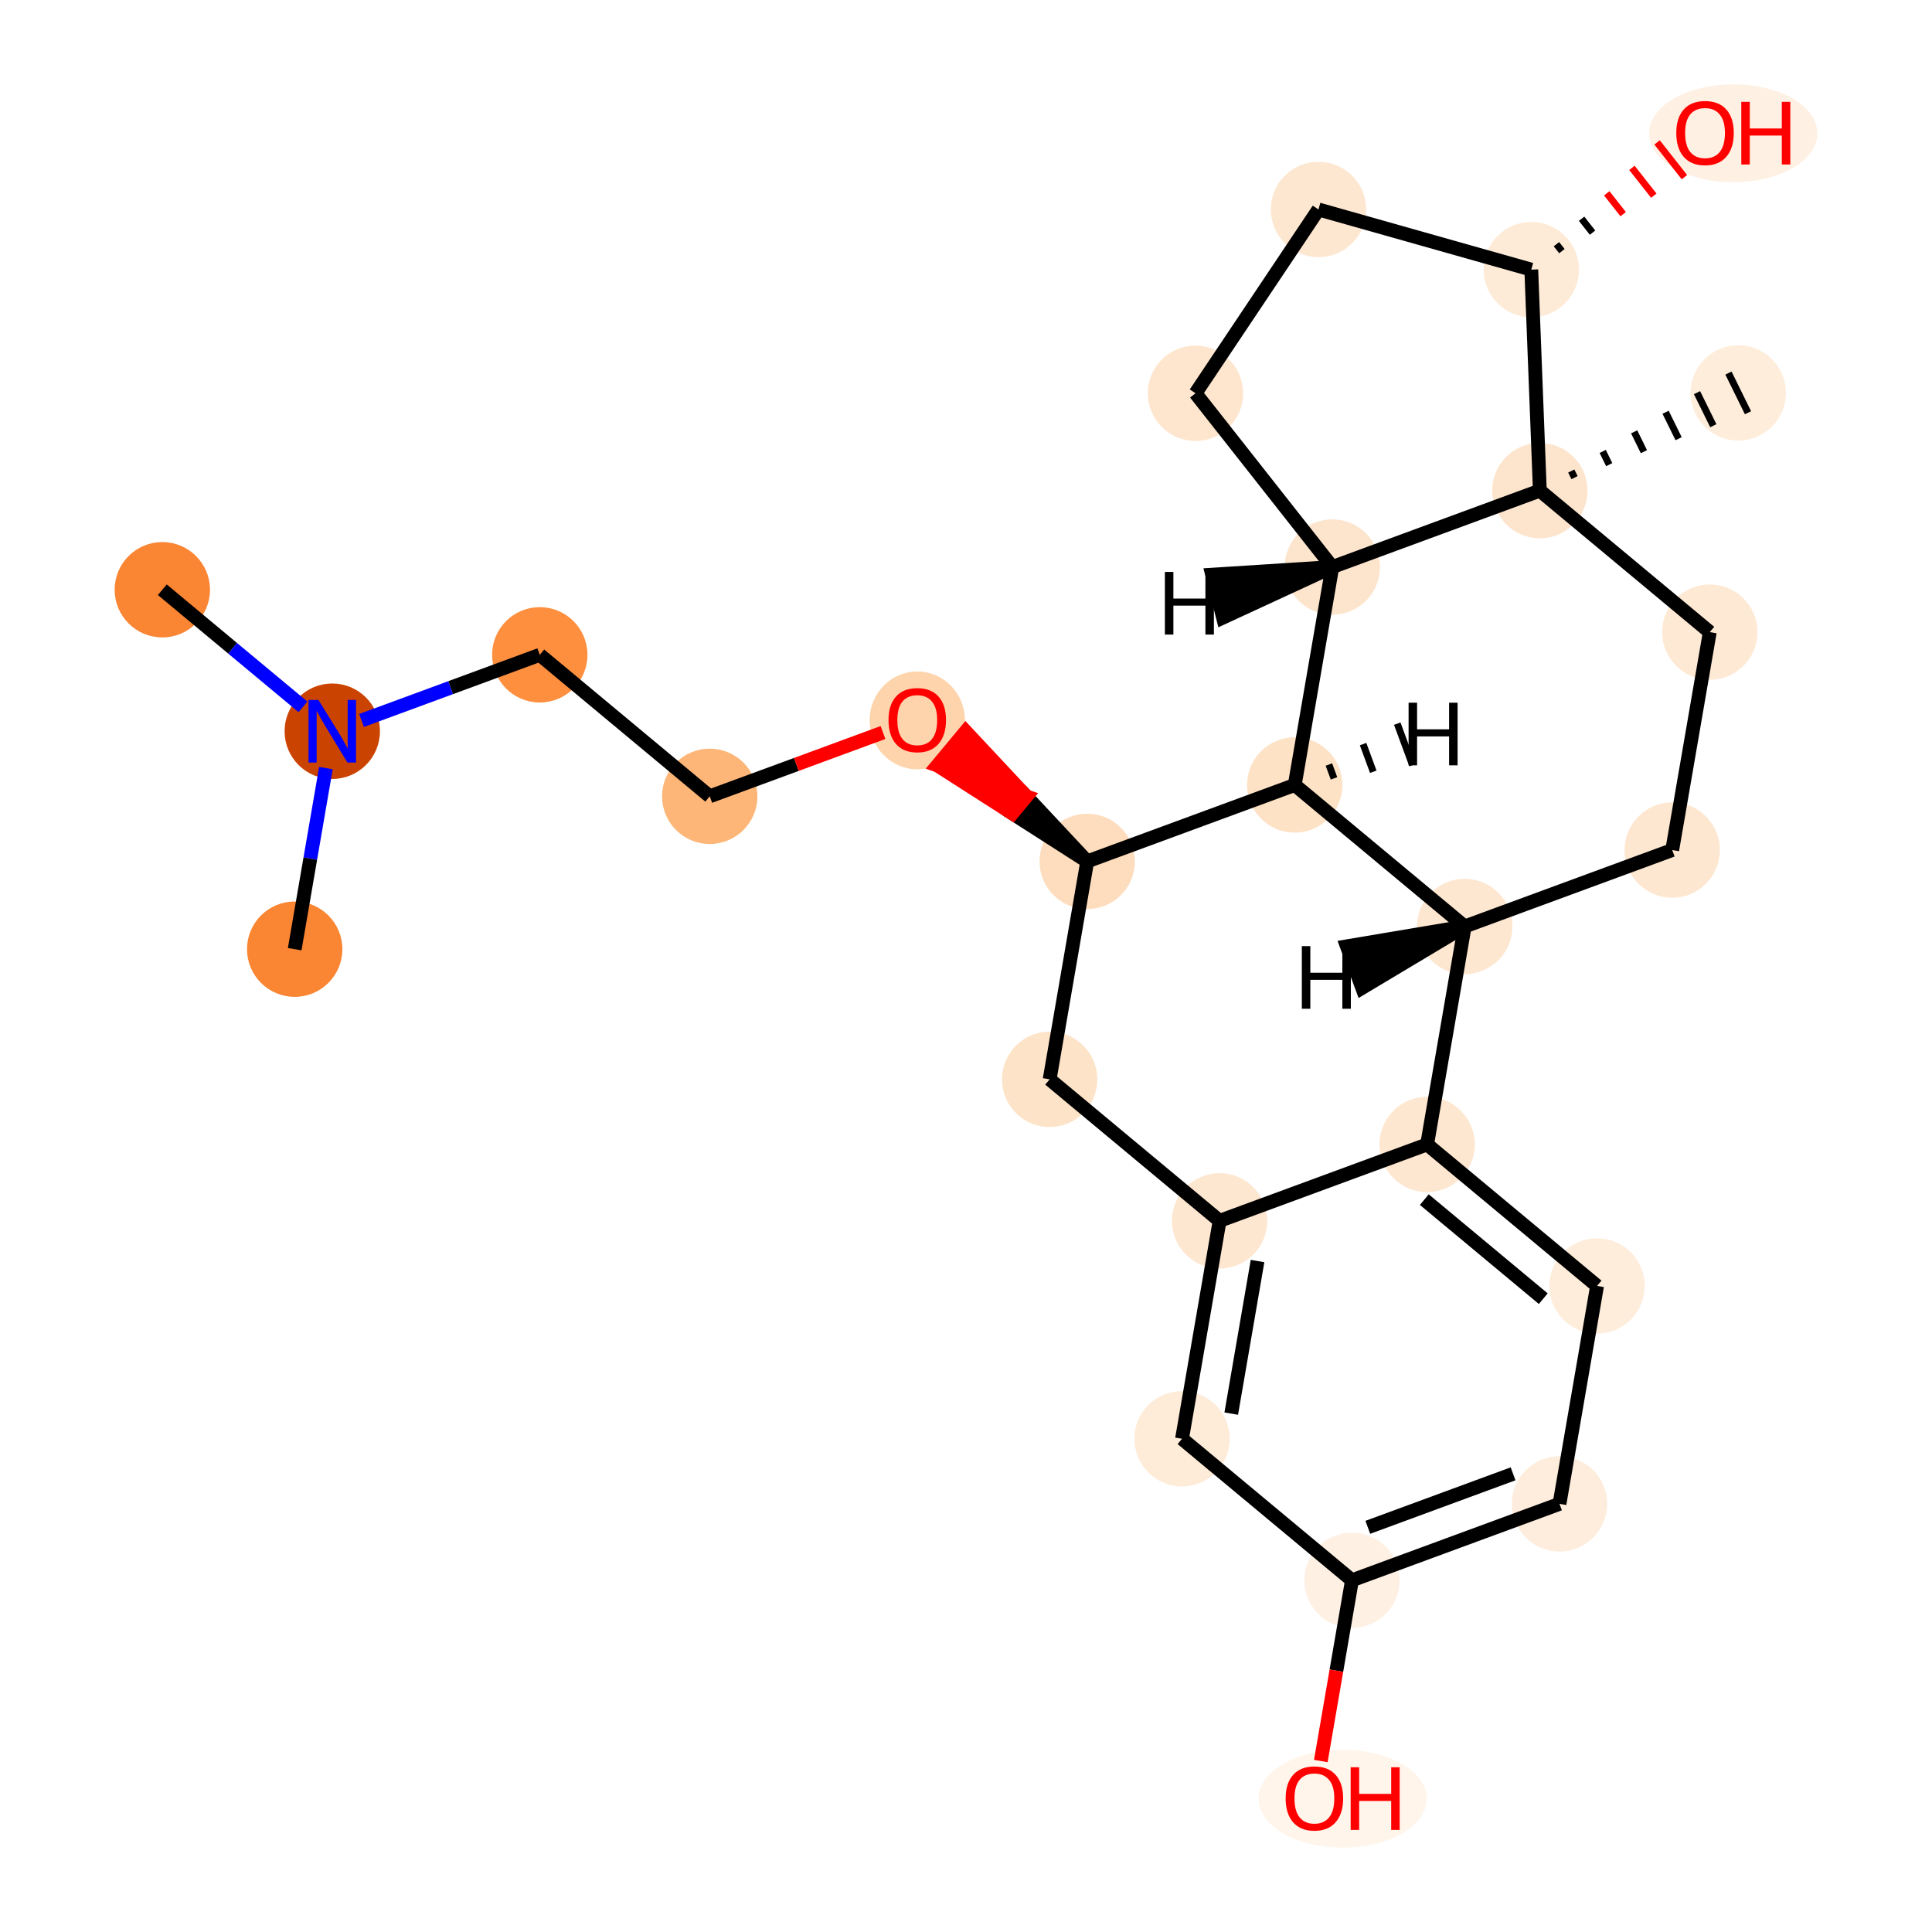 <?xml version='1.0' encoding='iso-8859-1'?>
<svg version='1.1' baseProfile='full'
              xmlns='http://www.w3.org/2000/svg'
                      xmlns:rdkit='http://www.rdkit.org/xml'
                      xmlns:xlink='http://www.w3.org/1999/xlink'
                  xml:space='preserve'
width='280px' height='280px' viewBox='0 0 280 280'>
<!-- END OF HEADER -->
<rect style='opacity:1.0;fill:#FFFFFF;stroke:none' width='280' height='280' x='0' y='0'> </rect>
<ellipse cx='23.524' cy='85.469' rx='6.41' ry='6.41'  style='fill:#FA8533;fill-rule:evenodd;stroke:#FA8533;stroke-width:1.0px;stroke-linecap:butt;stroke-linejoin:miter;stroke-opacity:1' />
<ellipse cx='48.154' cy='105.977' rx='6.41' ry='6.418'  style='fill:#CB4301;fill-rule:evenodd;stroke:#CB4301;stroke-width:1.0px;stroke-linecap:butt;stroke-linejoin:miter;stroke-opacity:1' />
<ellipse cx='42.709' cy='137.562' rx='6.41' ry='6.41'  style='fill:#FA8533;fill-rule:evenodd;stroke:#FA8533;stroke-width:1.0px;stroke-linecap:butt;stroke-linejoin:miter;stroke-opacity:1' />
<ellipse cx='78.23' cy='94.901' rx='6.41' ry='6.41'  style='fill:#FD8F3F;fill-rule:evenodd;stroke:#FD8F3F;stroke-width:1.0px;stroke-linecap:butt;stroke-linejoin:miter;stroke-opacity:1' />
<ellipse cx='102.861' cy='115.409' rx='6.41' ry='6.41'  style='fill:#FDB678;fill-rule:evenodd;stroke:#FDB678;stroke-width:1.0px;stroke-linecap:butt;stroke-linejoin:miter;stroke-opacity:1' />
<ellipse cx='132.937' cy='104.403' rx='6.41' ry='6.59'  style='fill:#FDD4AB;fill-rule:evenodd;stroke:#FDD4AB;stroke-width:1.0px;stroke-linecap:butt;stroke-linejoin:miter;stroke-opacity:1' />
<ellipse cx='157.567' cy='124.841' rx='6.41' ry='6.41'  style='fill:#FDDDBD;fill-rule:evenodd;stroke:#FDDDBD;stroke-width:1.0px;stroke-linecap:butt;stroke-linejoin:miter;stroke-opacity:1' />
<ellipse cx='152.122' cy='156.426' rx='6.41' ry='6.41'  style='fill:#FDE3C8;fill-rule:evenodd;stroke:#FDE3C8;stroke-width:1.0px;stroke-linecap:butt;stroke-linejoin:miter;stroke-opacity:1' />
<ellipse cx='176.753' cy='176.934' rx='6.41' ry='6.41'  style='fill:#FEE7D1;fill-rule:evenodd;stroke:#FEE7D1;stroke-width:1.0px;stroke-linecap:butt;stroke-linejoin:miter;stroke-opacity:1' />
<ellipse cx='171.307' cy='208.519' rx='6.41' ry='6.41'  style='fill:#FEECD9;fill-rule:evenodd;stroke:#FEECD9;stroke-width:1.0px;stroke-linecap:butt;stroke-linejoin:miter;stroke-opacity:1' />
<ellipse cx='195.938' cy='229.027' rx='6.41' ry='6.41'  style='fill:#FEF1E4;fill-rule:evenodd;stroke:#FEF1E4;stroke-width:1.0px;stroke-linecap:butt;stroke-linejoin:miter;stroke-opacity:1' />
<ellipse cx='194.589' cy='260.682' rx='11.685' ry='6.59'  style='fill:#FFF5EB;fill-rule:evenodd;stroke:#FFF5EB;stroke-width:1.0px;stroke-linecap:butt;stroke-linejoin:miter;stroke-opacity:1' />
<ellipse cx='226.014' cy='217.95' rx='6.41' ry='6.41'  style='fill:#FEEDDD;fill-rule:evenodd;stroke:#FEEDDD;stroke-width:1.0px;stroke-linecap:butt;stroke-linejoin:miter;stroke-opacity:1' />
<ellipse cx='231.459' cy='186.365' rx='6.41' ry='6.41'  style='fill:#FEEDDB;fill-rule:evenodd;stroke:#FEEDDB;stroke-width:1.0px;stroke-linecap:butt;stroke-linejoin:miter;stroke-opacity:1' />
<ellipse cx='206.829' cy='165.857' rx='6.41' ry='6.41'  style='fill:#FEE7D0;fill-rule:evenodd;stroke:#FEE7D0;stroke-width:1.0px;stroke-linecap:butt;stroke-linejoin:miter;stroke-opacity:1' />
<ellipse cx='212.274' cy='134.272' rx='6.41' ry='6.41'  style='fill:#FEE7D0;fill-rule:evenodd;stroke:#FEE7D0;stroke-width:1.0px;stroke-linecap:butt;stroke-linejoin:miter;stroke-opacity:1' />
<ellipse cx='242.35' cy='123.196' rx='6.41' ry='6.41'  style='fill:#FEE7D0;fill-rule:evenodd;stroke:#FEE7D0;stroke-width:1.0px;stroke-linecap:butt;stroke-linejoin:miter;stroke-opacity:1' />
<ellipse cx='247.795' cy='91.611' rx='6.41' ry='6.41'  style='fill:#FEE9D5;fill-rule:evenodd;stroke:#FEE9D5;stroke-width:1.0px;stroke-linecap:butt;stroke-linejoin:miter;stroke-opacity:1' />
<ellipse cx='223.165' cy='71.103' rx='6.41' ry='6.41'  style='fill:#FDE5CD;fill-rule:evenodd;stroke:#FDE5CD;stroke-width:1.0px;stroke-linecap:butt;stroke-linejoin:miter;stroke-opacity:1' />
<ellipse cx='251.918' cy='56.943' rx='6.41' ry='6.41'  style='fill:#FEEDDB;fill-rule:evenodd;stroke:#FEEDDB;stroke-width:1.0px;stroke-linecap:butt;stroke-linejoin:miter;stroke-opacity:1' />
<ellipse cx='221.924' cy='39.076' rx='6.41' ry='6.41'  style='fill:#FEEBD7;fill-rule:evenodd;stroke:#FEEBD7;stroke-width:1.0px;stroke-linecap:butt;stroke-linejoin:miter;stroke-opacity:1' />
<ellipse cx='251.201' cy='19.318' rx='11.685' ry='6.59'  style='fill:#FEF0E2;fill-rule:evenodd;stroke:#FEF0E2;stroke-width:1.0px;stroke-linecap:butt;stroke-linejoin:miter;stroke-opacity:1' />
<ellipse cx='191.082' cy='30.359' rx='6.41' ry='6.41'  style='fill:#FEE7D1;fill-rule:evenodd;stroke:#FEE7D1;stroke-width:1.0px;stroke-linecap:butt;stroke-linejoin:miter;stroke-opacity:1' />
<ellipse cx='173.26' cy='56.998' rx='6.41' ry='6.41'  style='fill:#FEE6CE;fill-rule:evenodd;stroke:#FEE6CE;stroke-width:1.0px;stroke-linecap:butt;stroke-linejoin:miter;stroke-opacity:1' />
<ellipse cx='193.089' cy='82.179' rx='6.41' ry='6.41'  style='fill:#FDE5CD;fill-rule:evenodd;stroke:#FDE5CD;stroke-width:1.0px;stroke-linecap:butt;stroke-linejoin:miter;stroke-opacity:1' />
<ellipse cx='187.643' cy='113.764' rx='6.41' ry='6.41'  style='fill:#FDE2C6;fill-rule:evenodd;stroke:#FDE2C6;stroke-width:1.0px;stroke-linecap:butt;stroke-linejoin:miter;stroke-opacity:1' />
<path class='bond-0 atom-0 atom-1' d='M 23.524,85.469 L 33.717,93.957' style='fill:none;fill-rule:evenodd;stroke:#000000;stroke-width:2.0px;stroke-linecap:butt;stroke-linejoin:miter;stroke-opacity:1' />
<path class='bond-0 atom-0 atom-1' d='M 33.717,93.957 L 43.911,102.444' style='fill:none;fill-rule:evenodd;stroke:#0000FF;stroke-width:2.0px;stroke-linecap:butt;stroke-linejoin:miter;stroke-opacity:1' />
<path class='bond-1 atom-1 atom-2' d='M 47.234,111.317 L 44.971,124.44' style='fill:none;fill-rule:evenodd;stroke:#0000FF;stroke-width:2.0px;stroke-linecap:butt;stroke-linejoin:miter;stroke-opacity:1' />
<path class='bond-1 atom-1 atom-2' d='M 44.971,124.44 L 42.709,137.562' style='fill:none;fill-rule:evenodd;stroke:#000000;stroke-width:2.0px;stroke-linecap:butt;stroke-linejoin:miter;stroke-opacity:1' />
<path class='bond-2 atom-1 atom-3' d='M 52.398,104.415 L 65.314,99.658' style='fill:none;fill-rule:evenodd;stroke:#0000FF;stroke-width:2.0px;stroke-linecap:butt;stroke-linejoin:miter;stroke-opacity:1' />
<path class='bond-2 atom-1 atom-3' d='M 65.314,99.658 L 78.23,94.901' style='fill:none;fill-rule:evenodd;stroke:#000000;stroke-width:2.0px;stroke-linecap:butt;stroke-linejoin:miter;stroke-opacity:1' />
<path class='bond-3 atom-3 atom-4' d='M 78.23,94.901 L 102.861,115.409' style='fill:none;fill-rule:evenodd;stroke:#000000;stroke-width:2.0px;stroke-linecap:butt;stroke-linejoin:miter;stroke-opacity:1' />
<path class='bond-4 atom-4 atom-5' d='M 102.861,115.409 L 115.415,110.786' style='fill:none;fill-rule:evenodd;stroke:#000000;stroke-width:2.0px;stroke-linecap:butt;stroke-linejoin:miter;stroke-opacity:1' />
<path class='bond-4 atom-4 atom-5' d='M 115.415,110.786 L 127.969,106.162' style='fill:none;fill-rule:evenodd;stroke:#FF0000;stroke-width:2.0px;stroke-linecap:butt;stroke-linejoin:miter;stroke-opacity:1' />
<path class='bond-5 atom-6 atom-5' d='M 157.567,124.841 L 148.761,115.423 L 146.711,117.886 Z' style='fill:#000000;fill-rule:evenodd;fill-opacity:1;stroke:#000000;stroke-width:2.0px;stroke-linecap:butt;stroke-linejoin:miter;stroke-opacity:1;' />
<path class='bond-5 atom-6 atom-5' d='M 148.761,115.423 L 135.854,110.932 L 139.955,106.006 Z' style='fill:#FF0000;fill-rule:evenodd;fill-opacity:1;stroke:#FF0000;stroke-width:2.0px;stroke-linecap:butt;stroke-linejoin:miter;stroke-opacity:1;' />
<path class='bond-5 atom-6 atom-5' d='M 148.761,115.423 L 146.711,117.886 L 135.854,110.932 Z' style='fill:#FF0000;fill-rule:evenodd;fill-opacity:1;stroke:#FF0000;stroke-width:2.0px;stroke-linecap:butt;stroke-linejoin:miter;stroke-opacity:1;' />
<path class='bond-6 atom-6 atom-7' d='M 157.567,124.841 L 152.122,156.426' style='fill:none;fill-rule:evenodd;stroke:#000000;stroke-width:2.0px;stroke-linecap:butt;stroke-linejoin:miter;stroke-opacity:1' />
<path class='bond-25 atom-25 atom-6' d='M 187.643,113.764 L 157.567,124.841' style='fill:none;fill-rule:evenodd;stroke:#000000;stroke-width:2.0px;stroke-linecap:butt;stroke-linejoin:miter;stroke-opacity:1' />
<path class='bond-7 atom-7 atom-8' d='M 152.122,156.426 L 176.753,176.934' style='fill:none;fill-rule:evenodd;stroke:#000000;stroke-width:2.0px;stroke-linecap:butt;stroke-linejoin:miter;stroke-opacity:1' />
<path class='bond-8 atom-8 atom-9' d='M 176.753,176.934 L 171.307,208.519' style='fill:none;fill-rule:evenodd;stroke:#000000;stroke-width:2.0px;stroke-linecap:butt;stroke-linejoin:miter;stroke-opacity:1' />
<path class='bond-8 atom-8 atom-9' d='M 182.253,182.761 L 178.441,204.87' style='fill:none;fill-rule:evenodd;stroke:#000000;stroke-width:2.0px;stroke-linecap:butt;stroke-linejoin:miter;stroke-opacity:1' />
<path class='bond-26 atom-14 atom-8' d='M 206.829,165.857 L 176.753,176.934' style='fill:none;fill-rule:evenodd;stroke:#000000;stroke-width:2.0px;stroke-linecap:butt;stroke-linejoin:miter;stroke-opacity:1' />
<path class='bond-9 atom-9 atom-10' d='M 171.307,208.519 L 195.938,229.027' style='fill:none;fill-rule:evenodd;stroke:#000000;stroke-width:2.0px;stroke-linecap:butt;stroke-linejoin:miter;stroke-opacity:1' />
<path class='bond-10 atom-10 atom-11' d='M 195.938,229.027 L 193.68,242.124' style='fill:none;fill-rule:evenodd;stroke:#000000;stroke-width:2.0px;stroke-linecap:butt;stroke-linejoin:miter;stroke-opacity:1' />
<path class='bond-10 atom-10 atom-11' d='M 193.68,242.124 L 191.422,255.221' style='fill:none;fill-rule:evenodd;stroke:#FF0000;stroke-width:2.0px;stroke-linecap:butt;stroke-linejoin:miter;stroke-opacity:1' />
<path class='bond-11 atom-10 atom-12' d='M 195.938,229.027 L 226.014,217.95' style='fill:none;fill-rule:evenodd;stroke:#000000;stroke-width:2.0px;stroke-linecap:butt;stroke-linejoin:miter;stroke-opacity:1' />
<path class='bond-11 atom-10 atom-12' d='M 198.234,221.35 L 219.287,213.597' style='fill:none;fill-rule:evenodd;stroke:#000000;stroke-width:2.0px;stroke-linecap:butt;stroke-linejoin:miter;stroke-opacity:1' />
<path class='bond-12 atom-12 atom-13' d='M 226.014,217.95 L 231.459,186.365' style='fill:none;fill-rule:evenodd;stroke:#000000;stroke-width:2.0px;stroke-linecap:butt;stroke-linejoin:miter;stroke-opacity:1' />
<path class='bond-13 atom-13 atom-14' d='M 231.459,186.365 L 206.829,165.857' style='fill:none;fill-rule:evenodd;stroke:#000000;stroke-width:2.0px;stroke-linecap:butt;stroke-linejoin:miter;stroke-opacity:1' />
<path class='bond-13 atom-13 atom-14' d='M 223.663,188.215 L 206.422,173.859' style='fill:none;fill-rule:evenodd;stroke:#000000;stroke-width:2.0px;stroke-linecap:butt;stroke-linejoin:miter;stroke-opacity:1' />
<path class='bond-14 atom-14 atom-15' d='M 206.829,165.857 L 212.274,134.272' style='fill:none;fill-rule:evenodd;stroke:#000000;stroke-width:2.0px;stroke-linecap:butt;stroke-linejoin:miter;stroke-opacity:1' />
<path class='bond-15 atom-15 atom-16' d='M 212.274,134.272 L 242.35,123.196' style='fill:none;fill-rule:evenodd;stroke:#000000;stroke-width:2.0px;stroke-linecap:butt;stroke-linejoin:miter;stroke-opacity:1' />
<path class='bond-27 atom-25 atom-15' d='M 187.643,113.764 L 212.274,134.272' style='fill:none;fill-rule:evenodd;stroke:#000000;stroke-width:2.0px;stroke-linecap:butt;stroke-linejoin:miter;stroke-opacity:1' />
<path class='bond-29 atom-15 atom-26' d='M 212.274,134.272 L 195.201,137.144 L 197.416,143.16 Z' style='fill:#000000;fill-rule:evenodd;fill-opacity:1;stroke:#000000;stroke-width:2.0px;stroke-linecap:butt;stroke-linejoin:miter;stroke-opacity:1;' />
<path class='bond-16 atom-16 atom-17' d='M 242.35,123.196 L 247.795,91.611' style='fill:none;fill-rule:evenodd;stroke:#000000;stroke-width:2.0px;stroke-linecap:butt;stroke-linejoin:miter;stroke-opacity:1' />
<path class='bond-17 atom-17 atom-18' d='M 247.795,91.611 L 223.165,71.103' style='fill:none;fill-rule:evenodd;stroke:#000000;stroke-width:2.0px;stroke-linecap:butt;stroke-linejoin:miter;stroke-opacity:1' />
<path class='bond-18 atom-18 atom-19' d='M 228.193,69.222 L 227.721,68.263' style='fill:none;fill-rule:evenodd;stroke:#000000;stroke-width:1.0px;stroke-linecap:butt;stroke-linejoin:miter;stroke-opacity:1' />
<path class='bond-18 atom-18 atom-19' d='M 233.221,67.341 L 232.277,65.424' style='fill:none;fill-rule:evenodd;stroke:#000000;stroke-width:1.0px;stroke-linecap:butt;stroke-linejoin:miter;stroke-opacity:1' />
<path class='bond-18 atom-18 atom-19' d='M 238.249,65.46 L 236.833,62.585' style='fill:none;fill-rule:evenodd;stroke:#000000;stroke-width:1.0px;stroke-linecap:butt;stroke-linejoin:miter;stroke-opacity:1' />
<path class='bond-18 atom-18 atom-19' d='M 243.278,63.58 L 241.39,59.746' style='fill:none;fill-rule:evenodd;stroke:#000000;stroke-width:1.0px;stroke-linecap:butt;stroke-linejoin:miter;stroke-opacity:1' />
<path class='bond-18 atom-18 atom-19' d='M 248.306,61.699 L 245.946,56.907' style='fill:none;fill-rule:evenodd;stroke:#000000;stroke-width:1.0px;stroke-linecap:butt;stroke-linejoin:miter;stroke-opacity:1' />
<path class='bond-18 atom-18 atom-19' d='M 253.334,59.818 L 250.502,54.068' style='fill:none;fill-rule:evenodd;stroke:#000000;stroke-width:1.0px;stroke-linecap:butt;stroke-linejoin:miter;stroke-opacity:1' />
<path class='bond-19 atom-18 atom-20' d='M 223.165,71.103 L 221.924,39.076' style='fill:none;fill-rule:evenodd;stroke:#000000;stroke-width:2.0px;stroke-linecap:butt;stroke-linejoin:miter;stroke-opacity:1' />
<path class='bond-28 atom-24 atom-18' d='M 193.089,82.179 L 223.165,71.103' style='fill:none;fill-rule:evenodd;stroke:#000000;stroke-width:2.0px;stroke-linecap:butt;stroke-linejoin:miter;stroke-opacity:1' />
<path class='bond-20 atom-20 atom-21' d='M 226.363,36.396 L 225.57,35.389' style='fill:none;fill-rule:evenodd;stroke:#000000;stroke-width:1.0px;stroke-linecap:butt;stroke-linejoin:miter;stroke-opacity:1' />
<path class='bond-20 atom-20 atom-21' d='M 230.803,33.716 L 229.216,31.702' style='fill:none;fill-rule:evenodd;stroke:#000000;stroke-width:1.0px;stroke-linecap:butt;stroke-linejoin:miter;stroke-opacity:1' />
<path class='bond-20 atom-20 atom-21' d='M 235.242,31.037 L 232.862,28.015' style='fill:none;fill-rule:evenodd;stroke:#FF0000;stroke-width:1.0px;stroke-linecap:butt;stroke-linejoin:miter;stroke-opacity:1' />
<path class='bond-20 atom-20 atom-21' d='M 239.681,28.357 L 236.508,24.328' style='fill:none;fill-rule:evenodd;stroke:#FF0000;stroke-width:1.0px;stroke-linecap:butt;stroke-linejoin:miter;stroke-opacity:1' />
<path class='bond-20 atom-20 atom-21' d='M 244.12,25.677 L 240.155,20.641' style='fill:none;fill-rule:evenodd;stroke:#FF0000;stroke-width:1.0px;stroke-linecap:butt;stroke-linejoin:miter;stroke-opacity:1' />
<path class='bond-21 atom-20 atom-22' d='M 221.924,39.076 L 191.082,30.359' style='fill:none;fill-rule:evenodd;stroke:#000000;stroke-width:2.0px;stroke-linecap:butt;stroke-linejoin:miter;stroke-opacity:1' />
<path class='bond-22 atom-22 atom-23' d='M 191.082,30.359 L 173.26,56.998' style='fill:none;fill-rule:evenodd;stroke:#000000;stroke-width:2.0px;stroke-linecap:butt;stroke-linejoin:miter;stroke-opacity:1' />
<path class='bond-23 atom-23 atom-24' d='M 173.26,56.998 L 193.089,82.179' style='fill:none;fill-rule:evenodd;stroke:#000000;stroke-width:2.0px;stroke-linecap:butt;stroke-linejoin:miter;stroke-opacity:1' />
<path class='bond-24 atom-24 atom-25' d='M 193.089,82.179 L 187.643,113.764' style='fill:none;fill-rule:evenodd;stroke:#000000;stroke-width:2.0px;stroke-linecap:butt;stroke-linejoin:miter;stroke-opacity:1' />
<path class='bond-30 atom-24 atom-27' d='M 193.089,82.179 L 175.674,83.285 L 177.249,89.499 Z' style='fill:#000000;fill-rule:evenodd;fill-opacity:1;stroke:#000000;stroke-width:2.0px;stroke-linecap:butt;stroke-linejoin:miter;stroke-opacity:1;' />
<path class='bond-31 atom-25 atom-28' d='M 193.334,112.807 L 192.596,110.802' style='fill:none;fill-rule:evenodd;stroke:#000000;stroke-width:1.0px;stroke-linecap:butt;stroke-linejoin:miter;stroke-opacity:1' />
<path class='bond-31 atom-25 atom-28' d='M 199.025,111.849 L 197.548,107.839' style='fill:none;fill-rule:evenodd;stroke:#000000;stroke-width:1.0px;stroke-linecap:butt;stroke-linejoin:miter;stroke-opacity:1' />
<path class='bond-31 atom-25 atom-28' d='M 204.716,110.892 L 202.501,104.877' style='fill:none;fill-rule:evenodd;stroke:#000000;stroke-width:1.0px;stroke-linecap:butt;stroke-linejoin:miter;stroke-opacity:1' />
<path  class='atom-1' d='M 46.148 101.439
L 49.122 106.247
Q 49.417 106.721, 49.891 107.58
Q 50.366 108.439, 50.391 108.49
L 50.391 101.439
L 51.596 101.439
L 51.596 110.516
L 50.353 110.516
L 47.161 105.259
Q 46.789 104.644, 46.391 103.939
Q 46.007 103.234, 45.891 103.016
L 45.891 110.516
L 44.712 110.516
L 44.712 101.439
L 46.148 101.439
' fill='#0000FF'/>
<path  class='atom-5' d='M 128.77 104.358
Q 128.77 102.179, 129.847 100.961
Q 130.924 99.743, 132.937 99.743
Q 134.95 99.743, 136.026 100.961
Q 137.103 102.179, 137.103 104.358
Q 137.103 106.563, 136.014 107.82
Q 134.924 109.063, 132.937 109.063
Q 130.937 109.063, 129.847 107.82
Q 128.77 106.576, 128.77 104.358
M 132.937 108.037
Q 134.321 108.037, 135.065 107.114
Q 135.821 106.179, 135.821 104.358
Q 135.821 102.576, 135.065 101.679
Q 134.321 100.768, 132.937 100.768
Q 131.552 100.768, 130.796 101.666
Q 130.052 102.563, 130.052 104.358
Q 130.052 106.191, 130.796 107.114
Q 131.552 108.037, 132.937 108.037
' fill='#FF0000'/>
<path  class='atom-11' d='M 186.326 260.637
Q 186.326 258.458, 187.403 257.24
Q 188.48 256.022, 190.493 256.022
Q 192.505 256.022, 193.582 257.24
Q 194.659 258.458, 194.659 260.637
Q 194.659 262.842, 193.569 264.099
Q 192.48 265.342, 190.493 265.342
Q 188.493 265.342, 187.403 264.099
Q 186.326 262.855, 186.326 260.637
M 190.493 264.317
Q 191.877 264.317, 192.621 263.394
Q 193.377 262.458, 193.377 260.637
Q 193.377 258.855, 192.621 257.958
Q 191.877 257.048, 190.493 257.048
Q 189.108 257.048, 188.352 257.945
Q 187.608 258.843, 187.608 260.637
Q 187.608 262.471, 188.352 263.394
Q 189.108 264.317, 190.493 264.317
' fill='#FF0000'/>
<path  class='atom-11' d='M 195.749 256.125
L 196.98 256.125
L 196.98 259.984
L 201.621 259.984
L 201.621 256.125
L 202.851 256.125
L 202.851 265.201
L 201.621 265.201
L 201.621 261.009
L 196.98 261.009
L 196.98 265.201
L 195.749 265.201
L 195.749 256.125
' fill='#FF0000'/>
<path  class='atom-21' d='M 242.939 19.273
Q 242.939 17.093, 244.016 15.876
Q 245.092 14.658, 247.105 14.658
Q 249.118 14.658, 250.195 15.876
Q 251.272 17.093, 251.272 19.273
Q 251.272 21.478, 250.182 22.734
Q 249.092 23.978, 247.105 23.978
Q 245.105 23.978, 244.016 22.734
Q 242.939 21.491, 242.939 19.273
M 247.105 22.952
Q 248.49 22.952, 249.233 22.029
Q 249.99 21.093, 249.99 19.273
Q 249.99 17.491, 249.233 16.593
Q 248.49 15.683, 247.105 15.683
Q 245.721 15.683, 244.964 16.581
Q 244.221 17.478, 244.221 19.273
Q 244.221 21.106, 244.964 22.029
Q 245.721 22.952, 247.105 22.952
' fill='#FF0000'/>
<path  class='atom-21' d='M 252.362 14.76
L 253.592 14.76
L 253.592 18.619
L 258.233 18.619
L 258.233 14.76
L 259.464 14.76
L 259.464 23.837
L 258.233 23.837
L 258.233 19.645
L 253.592 19.645
L 253.592 23.837
L 252.362 23.837
L 252.362 14.76
' fill='#FF0000'/>
<path  class='atom-26' d='M 188.672 137.118
L 189.903 137.118
L 189.903 140.977
L 194.544 140.977
L 194.544 137.118
L 195.775 137.118
L 195.775 146.195
L 194.544 146.195
L 194.544 142.003
L 189.903 142.003
L 189.903 146.195
L 188.672 146.195
L 188.672 137.118
' fill='#000000'/>
<path  class='atom-27' d='M 168.825 82.889
L 170.056 82.889
L 170.056 86.748
L 174.696 86.748
L 174.696 82.889
L 175.927 82.889
L 175.927 91.966
L 174.696 91.966
L 174.696 87.773
L 170.056 87.773
L 170.056 91.966
L 168.825 91.966
L 168.825 82.889
' fill='#000000'/>
<path  class='atom-28' d='M 204.143 101.841
L 205.374 101.841
L 205.374 105.7
L 210.014 105.7
L 210.014 101.841
L 211.245 101.841
L 211.245 110.918
L 210.014 110.918
L 210.014 106.726
L 205.374 106.726
L 205.374 110.918
L 204.143 110.918
L 204.143 101.841
' fill='#000000'/>
</svg>
